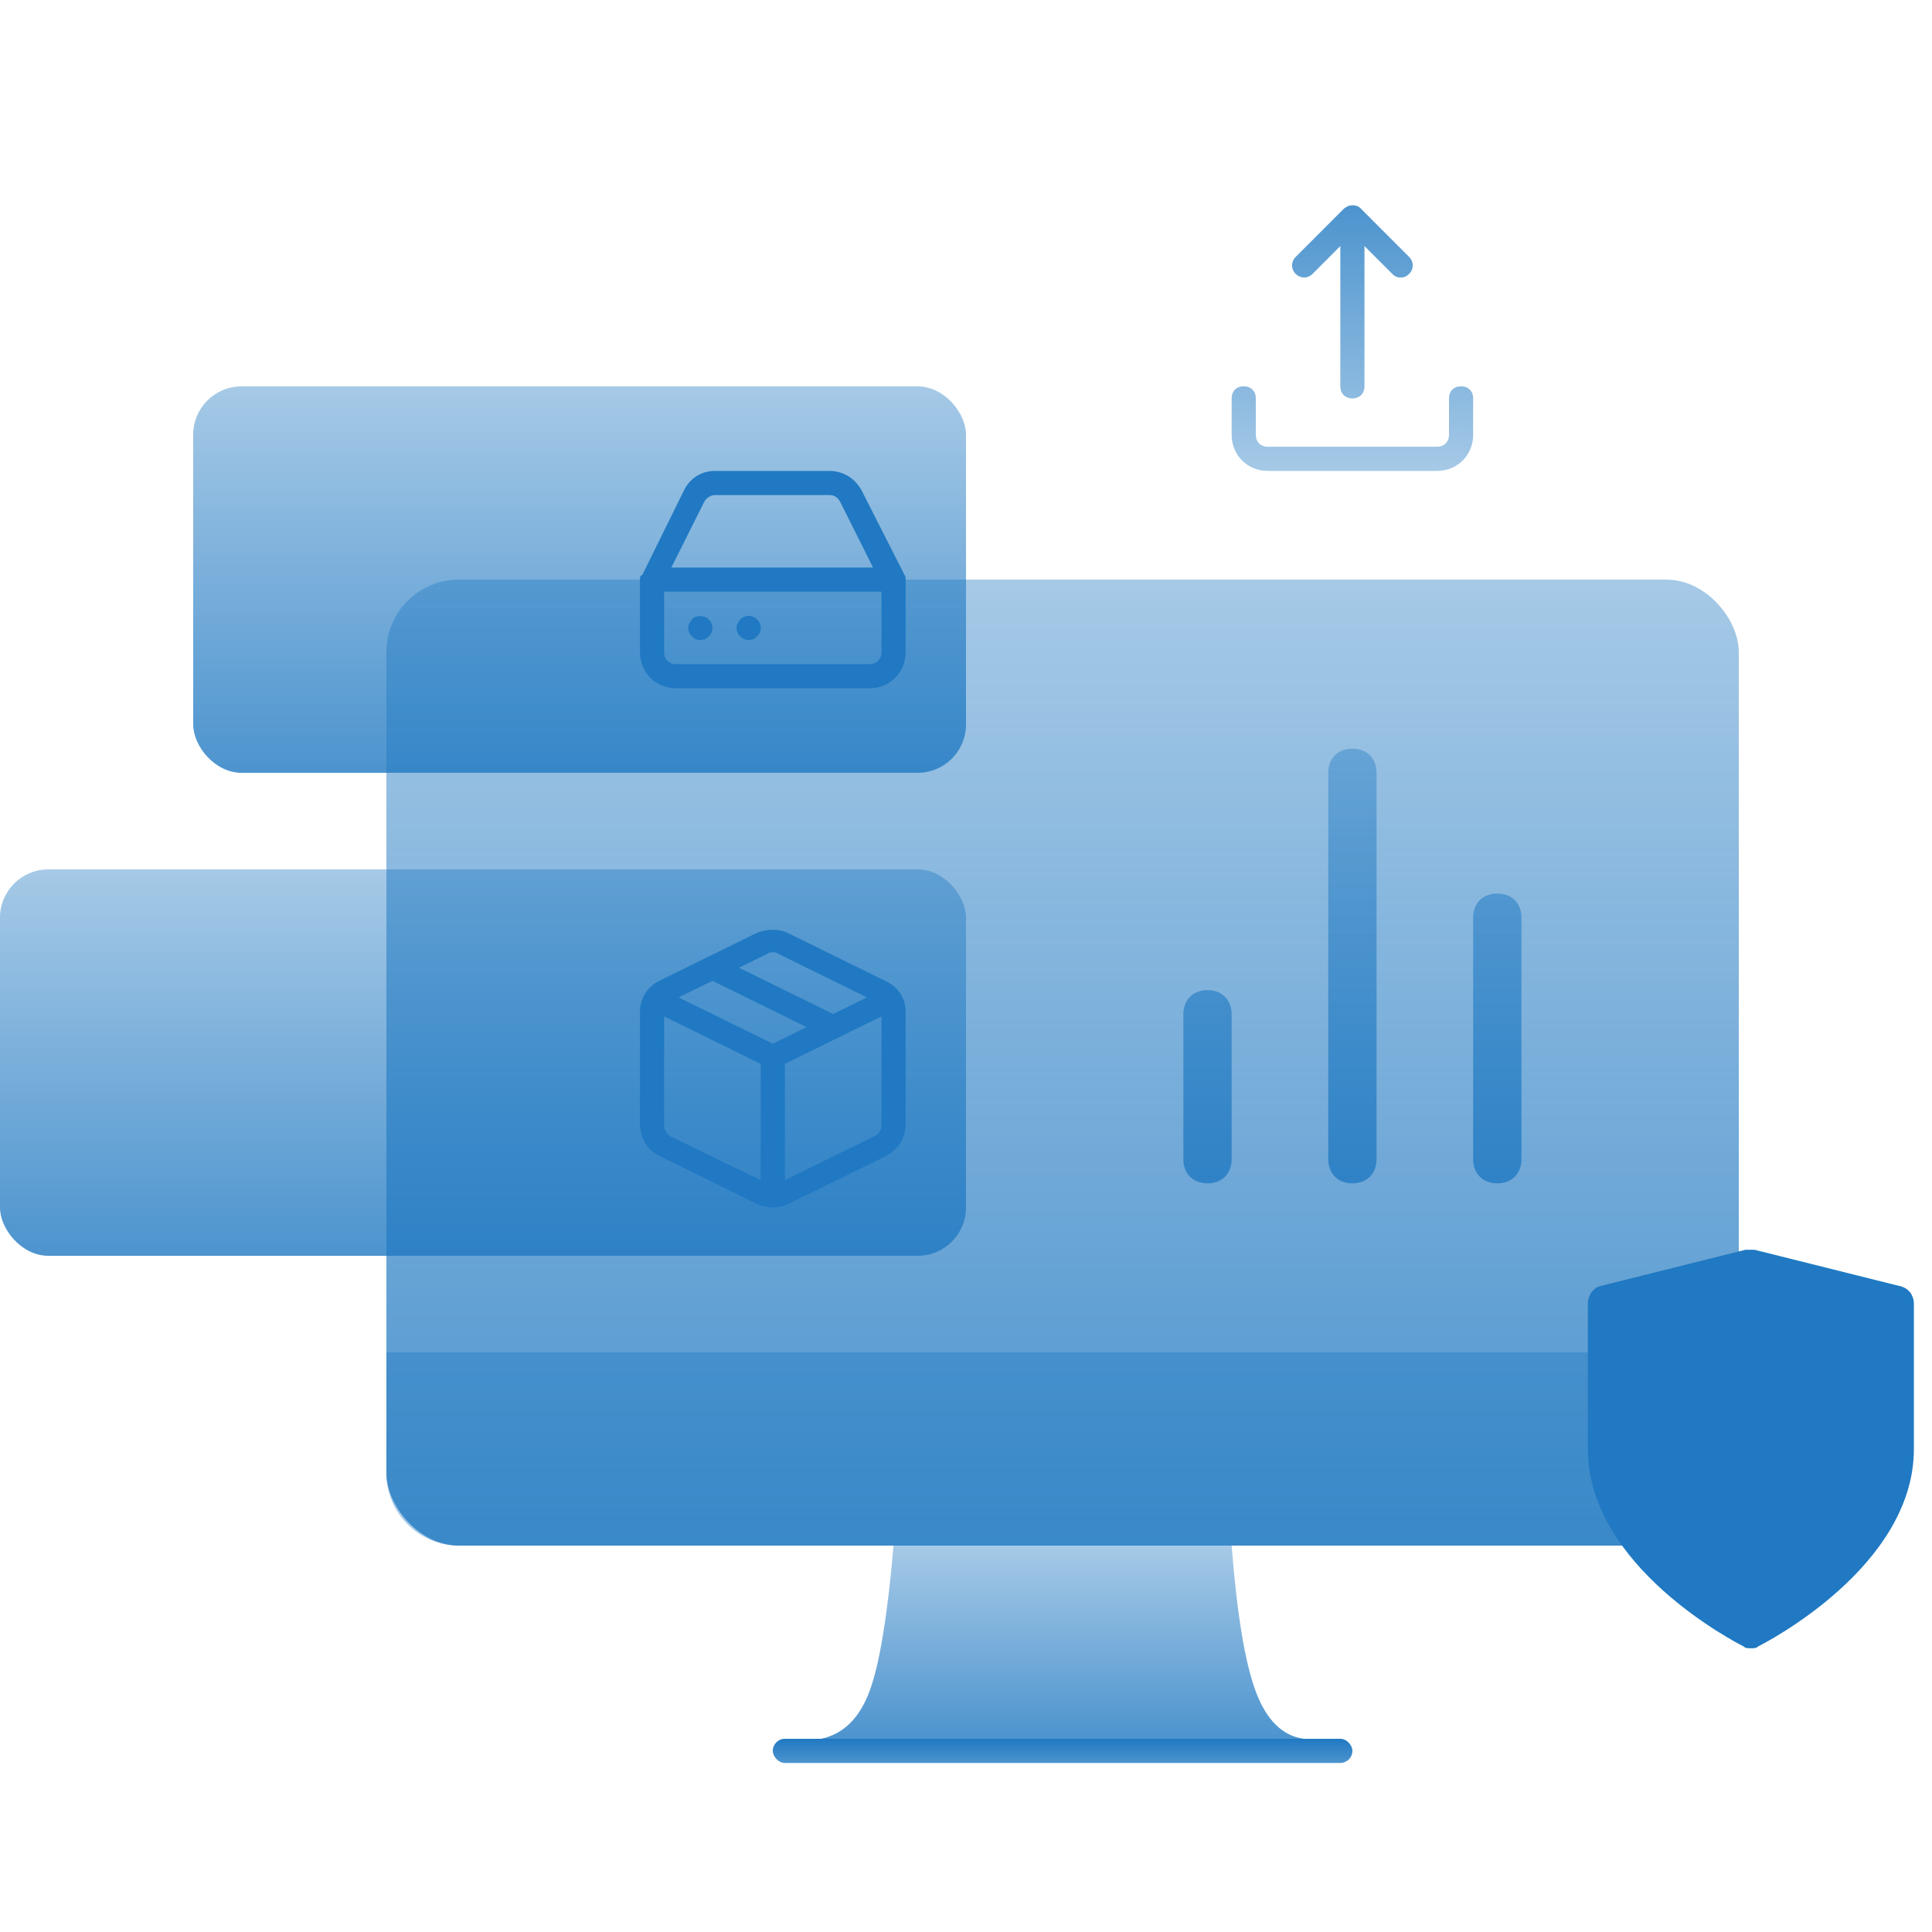<?xml version="1.0" encoding="UTF-8"?>
<svg width="80px" height="80px" viewBox="0 0 80 80" version="1.1" xmlns="http://www.w3.org/2000/svg" xmlns:xlink="http://www.w3.org/1999/xlink">
    <!-- Generator: Sketch 54.1 (76490) - https://sketchapp.com -->
    <title>Graphics/features</title>
    <desc>Created with Sketch.</desc>
    <defs>
        <linearGradient x1="50%" y1="0%" x2="50%" y2="100%" id="linearGradient-1">
            <stop stop-color="#2079C2" stop-opacity="0.4" offset="0%"></stop>
            <stop stop-color="#2079C2" stop-opacity="0.8" offset="100%"></stop>
        </linearGradient>
        <linearGradient x1="50%" y1="0%" x2="50%" y2="100%" id="linearGradient-2">
            <stop stop-color="#2079C2" stop-opacity="0.4" offset="0%"></stop>
            <stop stop-color="#2079C2" stop-opacity="0.8" offset="100%"></stop>
        </linearGradient>
        <linearGradient x1="50%" y1="100%" x2="50%" y2="3.061617e-15%" id="linearGradient-3">
            <stop stop-color="#2079C2" stop-opacity="0.8" offset="0%"></stop>
            <stop stop-color="#2079C2" offset="100%"></stop>
        </linearGradient>
        <linearGradient x1="50%" y1="0%" x2="50%" y2="100%" id="linearGradient-4">
            <stop stop-color="#2079C2" stop-opacity="0.4" offset="0%"></stop>
            <stop stop-color="#2079C2" stop-opacity="0.8" offset="100%"></stop>
        </linearGradient>
        <linearGradient x1="50%" y1="0%" x2="50%" y2="100%" id="linearGradient-5">
            <stop stop-color="#2079C2" stop-opacity="0.4" offset="0%"></stop>
            <stop stop-color="#2079C2" stop-opacity="0.8" offset="100%"></stop>
        </linearGradient>
        <linearGradient x1="50%" y1="0%" x2="50%" y2="100%" id="linearGradient-6">
            <stop stop-color="#2079C2" stop-opacity="0.4" offset="0%"></stop>
            <stop stop-color="#2079C2" stop-opacity="0.8" offset="100%"></stop>
        </linearGradient>
        <path d="M14,7 L14,17 C14,17.6 13.6,18 13,18 C12.4,18 12,17.6 12,17 L12,7 C12,6.4 12.4,6 13,6 C13.6,6 14,6.4 14,7 Z M7,0 C6.4,0 6,0.4 6,1 L6,17 C6,17.6 6.4,18 7,18 C7.6,18 8,17.6 8,17 L8,1 C8,0.4 7.6,0 7,0 Z M1,10 C0.4,10 0,10.4 0,11 L0,17 C0,17.6 0.4,18 1,18 C1.6,18 2,17.6 2,17 L2,11 C2,10.4 1.6,10 1,10 Z" id="path-7"></path>
        <path d="M10.65,2.613 L6.65,0.647 C6.65,0.647 6.65,0.647 6.65,0.647 C6.25,0.451 5.75,0.451 5.3,0.647 L1.3,2.613 C0.8,2.859 0.5,3.35 0.5,3.891 L0.5,8.56 C0.5,9.1 0.8,9.641 1.35,9.887 L5.35,11.853 C5.55,11.951 5.8,12 6,12 C6.25,12 6.45,11.951 6.65,11.853 L10.65,9.887 C11.15,9.641 11.5,9.15 11.5,8.56 L11.5,3.891 C11.5,3.35 11.2,2.859 10.65,2.613 Z M5.8,1.483 C5.85,1.434 5.95,1.434 6,1.434 C6.1,1.434 6.15,1.434 6.2,1.483 L9.9,3.301 L8.5,3.989 L4.6,2.073 L5.8,1.483 Z M5.5,10.87 L1.75,9.051 C1.6,8.953 1.5,8.756 1.5,8.609 L1.5,4.088 L5.5,6.053 L5.5,10.87 Z M2.1,3.301 L3.5,2.613 L7.4,4.53 L6,5.218 L2.1,3.301 Z M10.5,8.609 C10.5,8.806 10.4,8.953 10.2,9.051 L6.5,10.87 L6.5,6.053 L10.5,4.088 L10.5,8.609 Z" id="path-9"></path>
        <linearGradient x1="50%" y1="100%" x2="50%" y2="3.061617e-15%" id="linearGradient-11">
            <stop stop-color="#2079C2" stop-opacity="0.4" offset="0%"></stop>
            <stop stop-color="#2079C2" stop-opacity="0.8" offset="100%"></stop>
        </linearGradient>
        <path d="M10,8.497 L10,9.998 C10,10.849 9.35,11.5 8.5,11.5 L1.5,11.5 C0.65,11.5 0,10.849 0,9.998 L0,8.497 C0,8.196 0.2,7.996 0.5,7.996 C0.8,7.996 1,8.196 1,8.497 L1,9.998 C1,10.299 1.2,10.499 1.5,10.499 L8.5,10.499 C8.8,10.499 9,10.299 9,9.998 L9,8.497 C9,8.196 9.2,7.996 9.5,7.996 C9.8,7.996 10,8.196 10,8.497 Z M3.35,3.341 L4.5,2.189 L4.5,7.996 C4.5,8.296 4.7,8.497 5,8.497 C5.3,8.497 5.5,8.296 5.5,7.996 L5.5,2.189 L6.65,3.341 C6.75,3.441 6.85,3.491 7,3.491 C7.15,3.491 7.25,3.441 7.35,3.341 C7.55,3.141 7.55,2.84 7.35,2.64 L5.35,0.638 C5.3,0.588 5.25,0.538 5.2,0.538 C5.1,0.487 4.95,0.487 4.8,0.538 C4.75,0.588 4.7,0.588 4.65,0.638 L2.65,2.64 C2.45,2.84 2.45,3.141 2.65,3.341 C2.85,3.541 3.15,3.541 3.35,3.341 Z" id="path-12"></path>
        <path d="M11.45,4.8 C11.45,4.8 11.45,4.8 11.45,4.8 L9.7,1.35 C9.45,0.85 8.95,0.5 8.35,0.5 L3.6,0.5 C3.05,0.5 2.55,0.8 2.3,1.35 L0.6,4.8 C0.6,4.8 0.6,4.8 0.6,4.8 C0.5,4.85 0.5,4.9 0.5,5 L0.5,8 C0.5,8.85 1.15,9.5 2,9.5 L10,9.5 C10.85,9.5 11.5,8.85 11.5,8 L11.5,5 C11.5,4.9 11.5,4.85 11.45,4.8 Z M3.15,1.8 C3.15,1.8 3.15,1.8 3.15,1.8 C3.25,1.6 3.45,1.5 3.6,1.5 L8.35,1.5 C8.55,1.5 8.7,1.6 8.8,1.8 L10.15,4.5 L1.8,4.5 L3.15,1.8 Z M10.5,8 C10.5,8.3 10.3,8.5 10,8.5 L2,8.5 C1.7,8.5 1.5,8.3 1.5,8 L1.5,5.5 L10.5,5.5 L10.5,8 Z M2.65,7.35 C2.55,7.25 2.5,7.15 2.5,7 C2.5,6.95 2.5,6.85 2.55,6.8 C2.6,6.75 2.6,6.7 2.65,6.65 C2.7,6.6 2.75,6.55 2.8,6.55 C2.9,6.5 3.05,6.5 3.2,6.55 C3.25,6.55 3.3,6.6 3.35,6.65 C3.4,6.7 3.45,6.75 3.45,6.8 C3.5,6.85 3.5,6.95 3.5,7 C3.5,7.15 3.45,7.25 3.35,7.35 C3.25,7.45 3.15,7.5 3,7.5 C2.85,7.5 2.75,7.45 2.65,7.35 Z M4.65,7.35 C4.55,7.25 4.5,7.15 4.5,7 C4.5,6.95 4.5,6.85 4.55,6.8 C4.6,6.75 4.6,6.7 4.65,6.65 C4.85,6.45 5.15,6.45 5.35,6.65 C5.4,6.7 5.45,6.75 5.45,6.8 C5.5,6.85 5.5,6.95 5.5,7 C5.5,7.15 5.45,7.25 5.35,7.35 C5.25,7.45 5.15,7.5 5,7.5 C4.85,7.5 4.75,7.45 4.65,7.35 Z" id="path-14"></path>
        <path d="M13.65,2.25 L7.65,0.75 C7.5,0.75 7.425,0.75 7.275,0.75 L1.275,2.25 C0.975,2.325 0.75,2.625 0.75,3 L0.75,9 C0.75,13.875 6.9,17.025 7.2,17.175 C7.275,17.25 7.35,17.25 7.5,17.25 C7.65,17.25 7.725,17.25 7.8,17.175 C8.1,17.025 14.25,13.875 14.25,9 L14.25,3 C14.25,2.625 14.025,2.325 13.65,2.25 Z" id="path-16"></path>
    </defs>
    <g id="Graphics/features" stroke="none" stroke-width="1" fill="none" fill-rule="evenodd">
        <rect id="Rectangle" fill="url(#linearGradient-1)" x="16" y="24" width="56" height="40" rx="3"></rect>
        <path d="M16,56 L72,56 L72,61 C72,62.657 70.657,64 69,64 L19,64 C17.343,64 16,62.657 16,61 L16,56 Z" id="Rectangle" fill-opacity="0.4" fill="#2079C2"></path>
        <path d="M37,64 L51,64 C51.22,66.84 51.554,68.855 52,70.045 C52.446,71.235 53.113,71.887 54,72 L34,72 C34.918,71.804 35.585,71.152 36,70.045 C36.415,68.937 36.749,66.922 37,64 Z" id="Combined-Shape" fill="url(#linearGradient-2)"></path>
        <rect id="Rectangle" fill="url(#linearGradient-3)" x="32" y="72" width="24" height="1" rx="0.5"></rect>
        <rect id="Rectangle" fill="url(#linearGradient-4)" x="0" y="36" width="40" height="16" rx="2"></rect>
        <rect id="Rectangle-Copy" fill="url(#linearGradient-5)" x="8" y="16" width="32" height="16" rx="2"></rect>
        <g id="icon-/-bar-chart-2" transform="translate(49, 31)">
            <mask id="mask-8" fill="white">
                <use xlink:href="#path-7"></use>
            </mask>
            <use id="Shape" fill="url(#linearGradient-6)" fill-rule="nonzero" xlink:href="#path-7"></use>
        </g>
        <g id="icon-/-git-merge-copy" transform="translate(26, 38)">
            <mask id="mask-10" fill="white">
                <use xlink:href="#path-9"></use>
            </mask>
            <use id="Mask" fill="#2079C2" fill-rule="nonzero" xlink:href="#path-9"></use>
        </g>
        <g id="icon-/-git-merge-copy-3" transform="translate(51, 8)">
            <mask id="mask-13" fill="white">
                <use xlink:href="#path-12"></use>
            </mask>
            <use id="Mask" fill="url(#linearGradient-11)" fill-rule="nonzero" xlink:href="#path-12"></use>
        </g>
        <g id="icon-/-git-merge-copy-2" transform="translate(26, 19)">
            <mask id="mask-15" fill="white">
                <use xlink:href="#path-14"></use>
            </mask>
            <use id="Shape" fill="#2079C2" fill-rule="nonzero" xlink:href="#path-14"></use>
        </g>
        <g id="icon-/-printer" transform="translate(65, 51)">
            <mask id="mask-17" fill="white">
                <use xlink:href="#path-16"></use>
            </mask>
            <use id="Mask" fill="#2079C2" fill-rule="nonzero" xlink:href="#path-16"></use>
        </g>
    </g>
</svg>